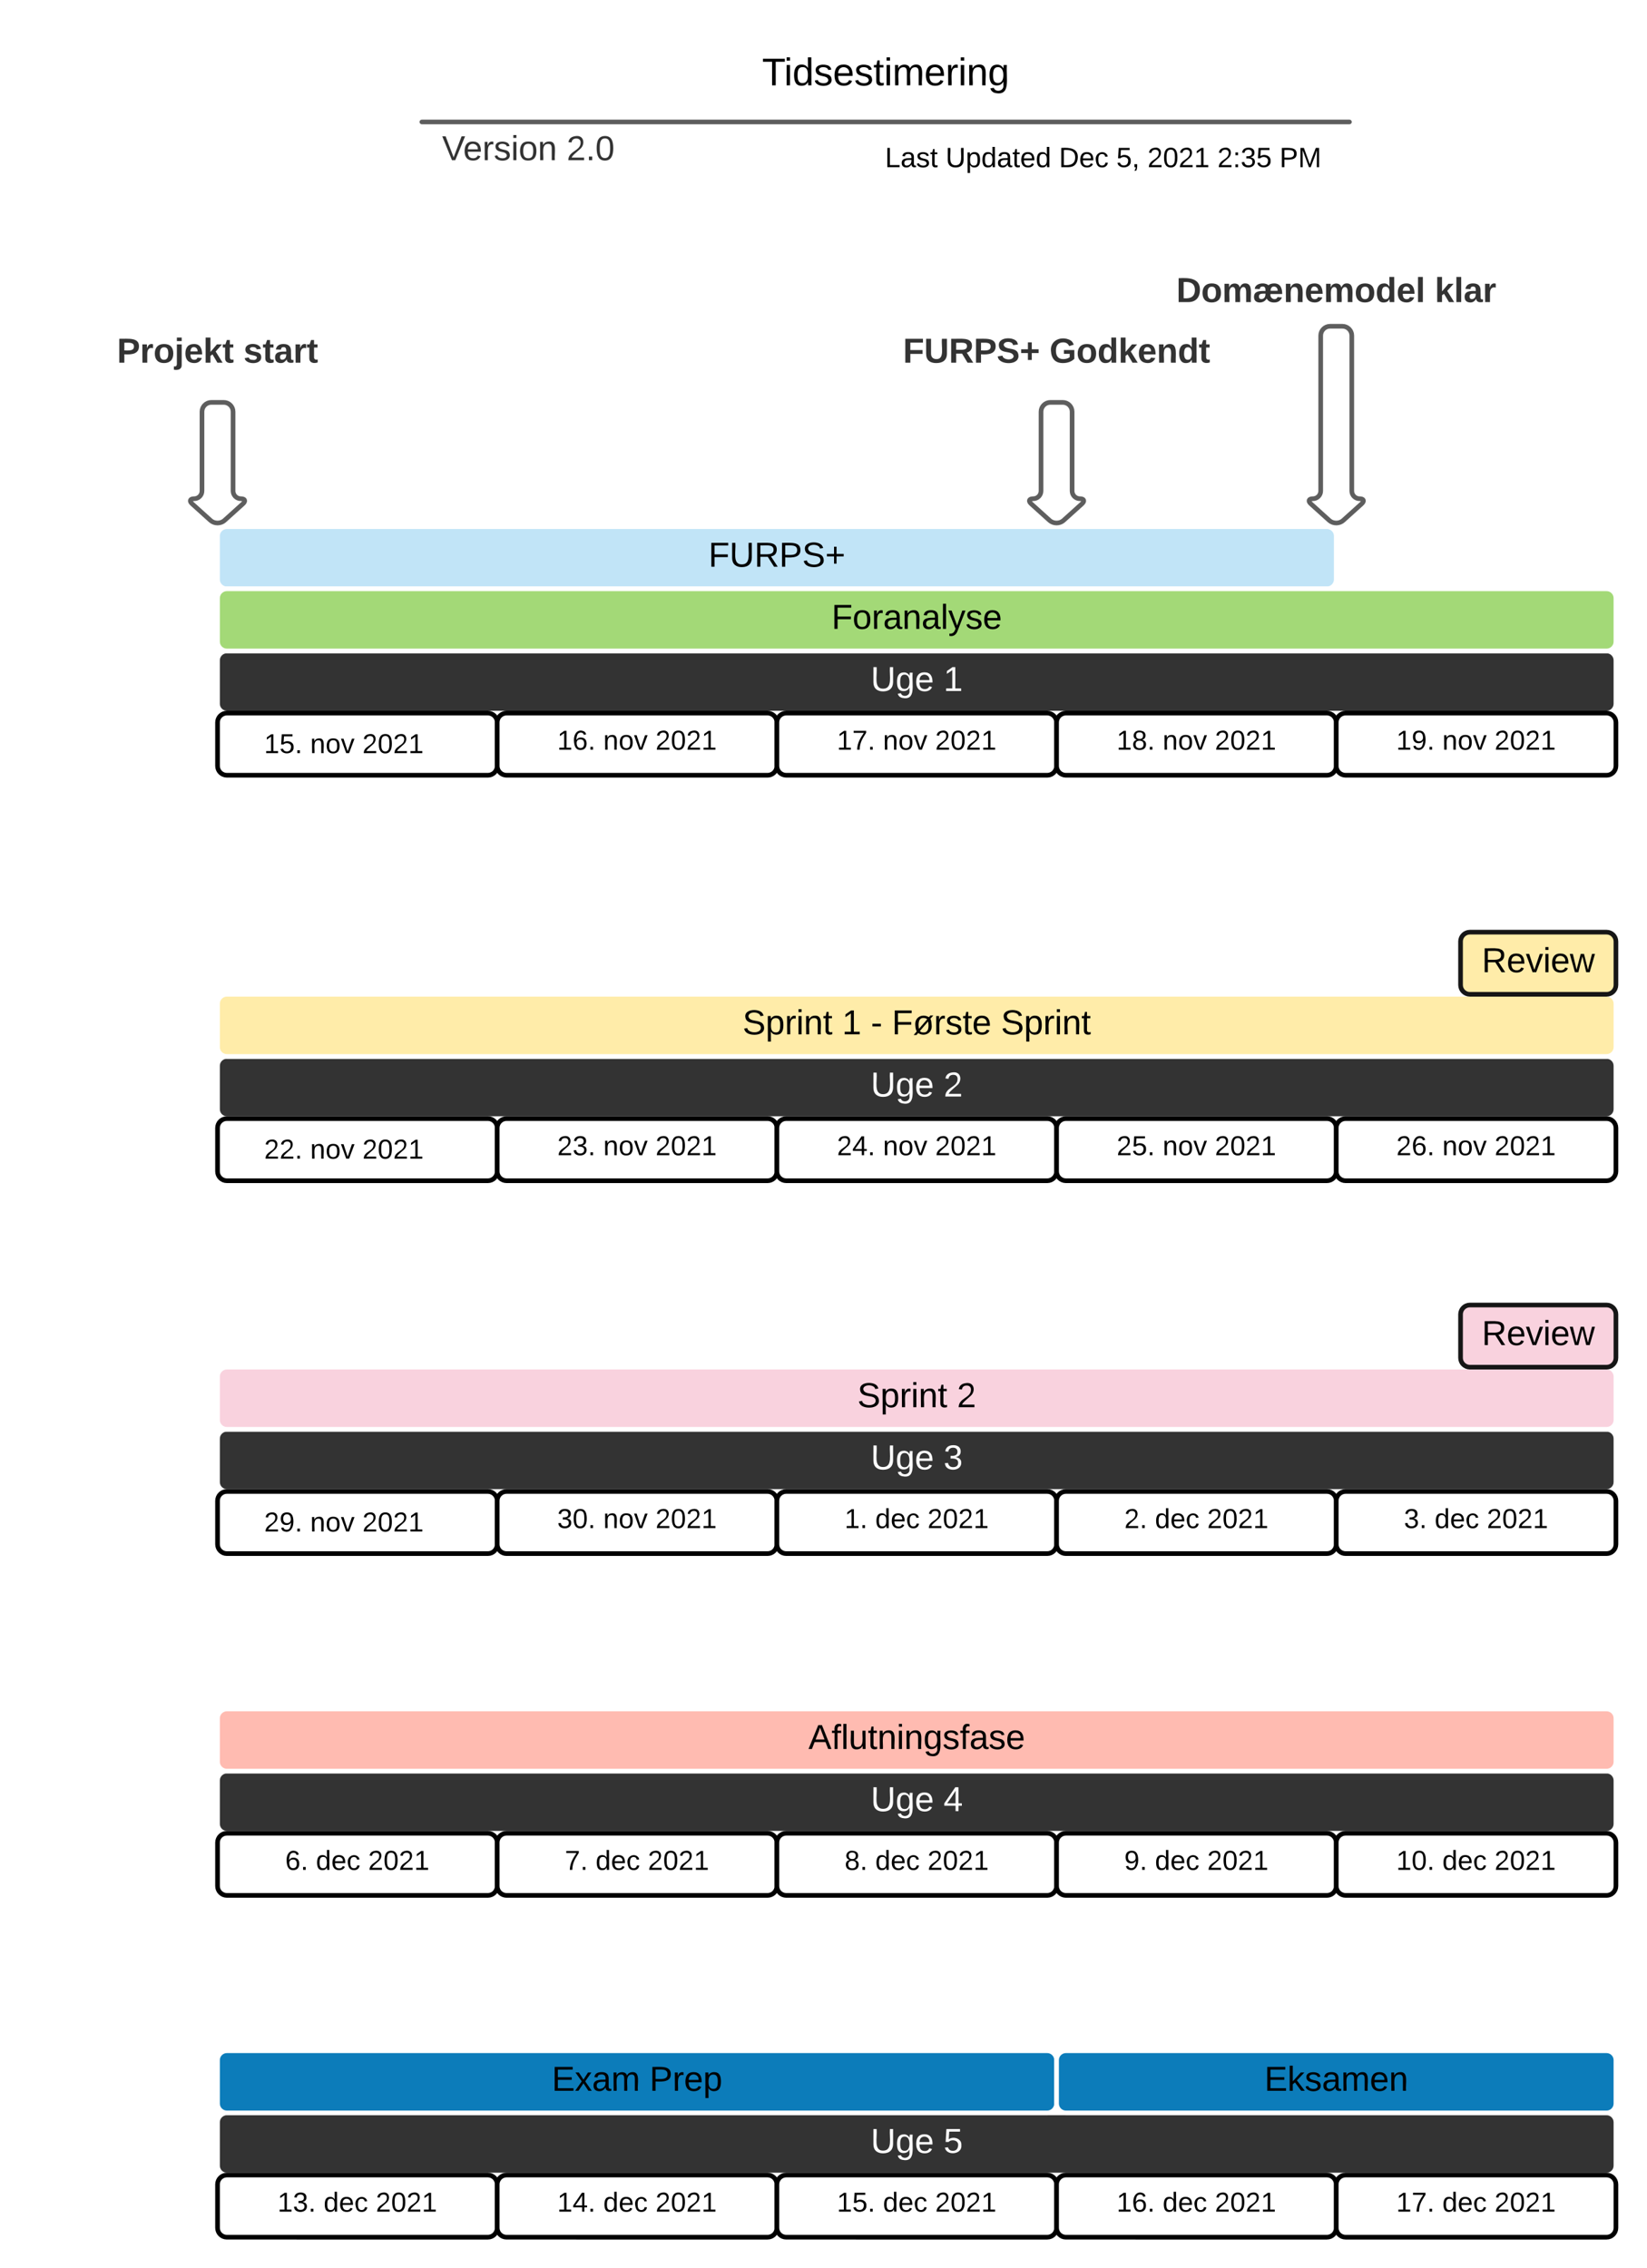 <svg xmlns="http://www.w3.org/2000/svg" xmlns:xlink="http://www.w3.org/1999/xlink" xmlns:lucid="lucid" width="1060" height="1460"><g transform="translate(-300 -180)" lucid:page-tab-id="4_IsB3LkRObG"><path d="M0 0h1870.87v2581.67H0z" fill="#fff"/><path d="M440 605c0-3.3 2.7-6 6-6h888c3.3 0 6 2.7 6 6v28c0 3.3-2.7 6-6 6H446c-3.3 0-6-2.7-6-6z" stroke="#fff" stroke-width="3" fill="#333"/><use xlink:href="#a" transform="matrix(1,0,0,1,448,607) translate(412.401 17.778)"/><use xlink:href="#b" transform="matrix(1,0,0,1,448,607) translate(459.253 17.778)"/><path d="M440 645c0-3.3 2.7-6 6-6h168c3.3 0 6 2.7 6 6v28c0 3.3-2.7 6-6 6H446c-3.3 0-6-2.7-6-6z" stroke="#000" stroke-width="3" fill="#fff"/><use xlink:href="#c" transform="matrix(1,0,0,1,448,647) translate(22 17.778)"/><use xlink:href="#d" transform="matrix(1,0,0,1,448,647) translate(51.63 17.778)"/><use xlink:href="#e" transform="matrix(1,0,0,1,448,647) translate(85.21 17.778)"/><use xlink:href="#f" transform="matrix(1,0,0,1,448,647) translate(129.654 17.778)"/><path d="M620 645c0-3.3 2.7-6 6-6h168c3.3 0 6 2.7 6 6v28c0 3.3-2.7 6-6 6H626c-3.3 0-6-2.7-6-6z" stroke="#000" stroke-width="3" fill="#fff"/><use xlink:href="#g" transform="matrix(1,0,0,1,628,647) translate(30.642 15.556)"/><use xlink:href="#d" transform="matrix(1,0,0,1,628,647) translate(60.272 15.556)"/><use xlink:href="#h" transform="matrix(1,0,0,1,628,647) translate(93.852 15.556)"/><path d="M800 645c0-3.3 2.7-6 6-6h168c3.3 0 6 2.7 6 6v28c0 3.3-2.7 6-6 6H806c-3.3 0-6-2.7-6-6z" stroke="#000" stroke-width="3" fill="#fff"/><use xlink:href="#i" transform="matrix(1,0,0,1,808,647) translate(30.642 15.556)"/><use xlink:href="#d" transform="matrix(1,0,0,1,808,647) translate(60.272 15.556)"/><use xlink:href="#h" transform="matrix(1,0,0,1,808,647) translate(93.852 15.556)"/><path d="M980 645c0-3.3 2.7-6 6-6h168c3.3 0 6 2.7 6 6v28c0 3.3-2.7 6-6 6H986c-3.3 0-6-2.7-6-6z" stroke="#000" stroke-width="3" fill="#fff"/><use xlink:href="#j" transform="matrix(1,0,0,1,988,647) translate(30.642 15.556)"/><use xlink:href="#d" transform="matrix(1,0,0,1,988,647) translate(60.272 15.556)"/><use xlink:href="#h" transform="matrix(1,0,0,1,988,647) translate(93.852 15.556)"/><path d="M1160 645c0-3.3 2.7-6 6-6h168c3.3 0 6 2.7 6 6v28c0 3.3-2.7 6-6 6h-168c-3.3 0-6-2.7-6-6z" stroke="#000" stroke-width="3" fill="#fff"/><use xlink:href="#k" transform="matrix(1,0,0,1,1168,647) translate(30.642 15.556)"/><use xlink:href="#d" transform="matrix(1,0,0,1,1168,647) translate(60.272 15.556)"/><use xlink:href="#h" transform="matrix(1,0,0,1,1168,647) translate(93.852 15.556)"/><path d="M440 866c0-3.3 2.7-6 6-6h888c3.3 0 6 2.7 6 6v28c0 3.3-2.7 6-6 6H446c-3.3 0-6-2.7-6-6z" stroke="#fff" stroke-width="3" fill="#333"/><use xlink:href="#a" transform="matrix(1,0,0,1,448,868) translate(412.401 17.778)"/><use xlink:href="#l" transform="matrix(1,0,0,1,448,868) translate(459.253 17.778)"/><path d="M440 906c0-3.3 2.7-6 6-6h168c3.3 0 6 2.7 6 6v28c0 3.3-2.7 6-6 6H446c-3.3 0-6-2.7-6-6z" stroke="#000" stroke-width="3" fill="#fff"/><use xlink:href="#m" transform="matrix(1,0,0,1,448,908) translate(22 17.778)"/><use xlink:href="#d" transform="matrix(1,0,0,1,448,908) translate(51.63 17.778)"/><use xlink:href="#e" transform="matrix(1,0,0,1,448,908) translate(85.21 17.778)"/><use xlink:href="#f" transform="matrix(1,0,0,1,448,908) translate(129.654 17.778)"/><path d="M620 906c0-3.3 2.7-6 6-6h168c3.3 0 6 2.7 6 6v28c0 3.3-2.7 6-6 6H626c-3.3 0-6-2.7-6-6z" stroke="#000" stroke-width="3" fill="#fff"/><use xlink:href="#n" transform="matrix(1,0,0,1,628,908) translate(30.642 15.556)"/><use xlink:href="#d" transform="matrix(1,0,0,1,628,908) translate(60.272 15.556)"/><use xlink:href="#h" transform="matrix(1,0,0,1,628,908) translate(93.852 15.556)"/><path d="M800 906c0-3.3 2.7-6 6-6h168c3.3 0 6 2.7 6 6v28c0 3.3-2.7 6-6 6H806c-3.3 0-6-2.7-6-6z" stroke="#000" stroke-width="3" fill="#fff"/><use xlink:href="#o" transform="matrix(1,0,0,1,808,908) translate(30.642 15.556)"/><use xlink:href="#d" transform="matrix(1,0,0,1,808,908) translate(60.272 15.556)"/><use xlink:href="#h" transform="matrix(1,0,0,1,808,908) translate(93.852 15.556)"/><path d="M980 906c0-3.3 2.7-6 6-6h168c3.3 0 6 2.7 6 6v28c0 3.3-2.7 6-6 6H986c-3.3 0-6-2.7-6-6z" stroke="#000" stroke-width="3" fill="#fff"/><use xlink:href="#p" transform="matrix(1,0,0,1,988,908) translate(30.642 15.556)"/><use xlink:href="#d" transform="matrix(1,0,0,1,988,908) translate(60.272 15.556)"/><use xlink:href="#h" transform="matrix(1,0,0,1,988,908) translate(93.852 15.556)"/><path d="M1160 906c0-3.3 2.7-6 6-6h168c3.3 0 6 2.7 6 6v28c0 3.3-2.7 6-6 6h-168c-3.3 0-6-2.7-6-6z" stroke="#000" stroke-width="3" fill="#fff"/><use xlink:href="#q" transform="matrix(1,0,0,1,1168,908) translate(30.642 15.556)"/><use xlink:href="#d" transform="matrix(1,0,0,1,1168,908) translate(60.272 15.556)"/><use xlink:href="#h" transform="matrix(1,0,0,1,1168,908) translate(93.852 15.556)"/><path d="M440 1106c0-3.3 2.7-6 6-6h888c3.3 0 6 2.7 6 6v28c0 3.3-2.7 6-6 6H446c-3.3 0-6-2.7-6-6z" stroke="#fff" stroke-width="3" fill="#333"/><use xlink:href="#a" transform="matrix(1,0,0,1,448,1108) translate(412.401 17.778)"/><use xlink:href="#r" transform="matrix(1,0,0,1,448,1108) translate(459.253 17.778)"/><path d="M440 1146c0-3.3 2.7-6 6-6h168c3.3 0 6 2.7 6 6v28c0 3.3-2.7 6-6 6H446c-3.3 0-6-2.7-6-6z" stroke="#000" stroke-width="3" fill="#fff"/><use xlink:href="#s" transform="matrix(1,0,0,1,448,1148) translate(22 17.778)"/><use xlink:href="#d" transform="matrix(1,0,0,1,448,1148) translate(51.63 17.778)"/><use xlink:href="#e" transform="matrix(1,0,0,1,448,1148) translate(85.21 17.778)"/><use xlink:href="#f" transform="matrix(1,0,0,1,448,1148) translate(129.654 17.778)"/><path d="M620 1146c0-3.3 2.7-6 6-6h168c3.3 0 6 2.7 6 6v28c0 3.3-2.7 6-6 6H626c-3.3 0-6-2.7-6-6z" stroke="#000" stroke-width="3" fill="#fff"/><use xlink:href="#t" transform="matrix(1,0,0,1,628,1148) translate(30.642 15.556)"/><use xlink:href="#d" transform="matrix(1,0,0,1,628,1148) translate(60.272 15.556)"/><use xlink:href="#h" transform="matrix(1,0,0,1,628,1148) translate(93.852 15.556)"/><path d="M800 1146c0-3.3 2.7-6 6-6h168c3.3 0 6 2.7 6 6v28c0 3.3-2.7 6-6 6H806c-3.3 0-6-2.7-6-6z" stroke="#000" stroke-width="3" fill="#fff"/><use xlink:href="#u" transform="matrix(1,0,0,1,808,1148) translate(35.58 15.556)"/><use xlink:href="#v" transform="matrix(1,0,0,1,808,1148) translate(55.333 15.556)"/><use xlink:href="#h" transform="matrix(1,0,0,1,808,1148) translate(88.914 15.556)"/><path d="M980 1146c0-3.3 2.7-6 6-6h168c3.3 0 6 2.7 6 6v28c0 3.3-2.7 6-6 6H986c-3.3 0-6-2.7-6-6z" stroke="#000" stroke-width="3" fill="#fff"/><use xlink:href="#w" transform="matrix(1,0,0,1,988,1148) translate(35.58 15.556)"/><use xlink:href="#v" transform="matrix(1,0,0,1,988,1148) translate(55.333 15.556)"/><use xlink:href="#h" transform="matrix(1,0,0,1,988,1148) translate(88.914 15.556)"/><path d="M1160 1146c0-3.3 2.7-6 6-6h168c3.3 0 6 2.7 6 6v28c0 3.3-2.7 6-6 6h-168c-3.3 0-6-2.7-6-6z" stroke="#000" stroke-width="3" fill="#fff"/><use xlink:href="#x" transform="matrix(1,0,0,1,1168,1148) translate(35.58 15.556)"/><use xlink:href="#v" transform="matrix(1,0,0,1,1168,1148) translate(55.333 15.556)"/><use xlink:href="#h" transform="matrix(1,0,0,1,1168,1148) translate(88.914 15.556)"/><path d="M440 1326c0-3.3 2.7-6 6-6h888c3.3 0 6 2.7 6 6v28c0 3.3-2.7 6-6 6H446c-3.3 0-6-2.7-6-6z" stroke="#fff" stroke-width="3" fill="#333"/><use xlink:href="#a" transform="matrix(1,0,0,1,448,1328) translate(412.401 17.778)"/><use xlink:href="#y" transform="matrix(1,0,0,1,448,1328) translate(459.253 17.778)"/><path d="M440 1366c0-3.3 2.7-6 6-6h168c3.3 0 6 2.7 6 6v28c0 3.3-2.7 6-6 6H446c-3.3 0-6-2.7-6-6z" stroke="#000" stroke-width="3" fill="#fff"/><use xlink:href="#z" transform="matrix(1,0,0,1,448,1368) translate(35.58 15.556)"/><use xlink:href="#v" transform="matrix(1,0,0,1,448,1368) translate(55.333 15.556)"/><use xlink:href="#h" transform="matrix(1,0,0,1,448,1368) translate(88.914 15.556)"/><path d="M620 1366c0-3.3 2.7-6 6-6h168c3.3 0 6 2.7 6 6v28c0 3.3-2.7 6-6 6H626c-3.3 0-6-2.7-6-6z" stroke="#000" stroke-width="3" fill="#fff"/><use xlink:href="#A" transform="matrix(1,0,0,1,628,1368) translate(35.58 15.556)"/><use xlink:href="#v" transform="matrix(1,0,0,1,628,1368) translate(55.333 15.556)"/><use xlink:href="#h" transform="matrix(1,0,0,1,628,1368) translate(88.914 15.556)"/><path d="M800 1366c0-3.3 2.7-6 6-6h168c3.3 0 6 2.7 6 6v28c0 3.3-2.7 6-6 6H806c-3.3 0-6-2.7-6-6z" stroke="#000" stroke-width="3" fill="#fff"/><use xlink:href="#B" transform="matrix(1,0,0,1,808,1368) translate(35.58 15.556)"/><use xlink:href="#v" transform="matrix(1,0,0,1,808,1368) translate(55.333 15.556)"/><use xlink:href="#h" transform="matrix(1,0,0,1,808,1368) translate(88.914 15.556)"/><path d="M980 1366c0-3.3 2.7-6 6-6h168c3.3 0 6 2.7 6 6v28c0 3.3-2.7 6-6 6H986c-3.3 0-6-2.7-6-6z" stroke="#000" stroke-width="3" fill="#fff"/><use xlink:href="#C" transform="matrix(1,0,0,1,988,1368) translate(35.58 15.556)"/><use xlink:href="#v" transform="matrix(1,0,0,1,988,1368) translate(55.333 15.556)"/><use xlink:href="#h" transform="matrix(1,0,0,1,988,1368) translate(88.914 15.556)"/><path d="M1160 1366c0-3.3 2.7-6 6-6h168c3.3 0 6 2.7 6 6v28c0 3.3-2.7 6-6 6h-168c-3.3 0-6-2.7-6-6z" stroke="#000" stroke-width="3" fill="#fff"/><use xlink:href="#D" transform="matrix(1,0,0,1,1168,1368) translate(30.642 15.556)"/><use xlink:href="#v" transform="matrix(1,0,0,1,1168,1368) translate(60.272 15.556)"/><use xlink:href="#h" transform="matrix(1,0,0,1,1168,1368) translate(93.852 15.556)"/><path d="M440 1546c0-3.3 2.7-6 6-6h888c3.3 0 6 2.7 6 6v28c0 3.3-2.7 6-6 6H446c-3.3 0-6-2.7-6-6z" stroke="#fff" stroke-width="3" fill="#333"/><g><use xlink:href="#a" transform="matrix(1,0,0,1,448,1548) translate(412.401 17.778)"/><use xlink:href="#E" transform="matrix(1,0,0,1,448,1548) translate(459.253 17.778)"/></g><path d="M440 1586c0-3.3 2.7-6 6-6h168c3.3 0 6 2.7 6 6v28c0 3.3-2.7 6-6 6H446c-3.3 0-6-2.7-6-6z" stroke="#000" stroke-width="3" fill="#fff"/><g><use xlink:href="#F" transform="matrix(1,0,0,1,448,1588) translate(30.642 15.556)"/><use xlink:href="#v" transform="matrix(1,0,0,1,448,1588) translate(60.272 15.556)"/><use xlink:href="#h" transform="matrix(1,0,0,1,448,1588) translate(93.852 15.556)"/></g><path d="M620 1586c0-3.3 2.7-6 6-6h168c3.3 0 6 2.7 6 6v28c0 3.3-2.7 6-6 6H626c-3.3 0-6-2.7-6-6z" stroke="#000" stroke-width="3" fill="#fff"/><g><use xlink:href="#G" transform="matrix(1,0,0,1,628,1588) translate(30.642 15.556)"/><use xlink:href="#v" transform="matrix(1,0,0,1,628,1588) translate(60.272 15.556)"/><use xlink:href="#h" transform="matrix(1,0,0,1,628,1588) translate(93.852 15.556)"/></g><path d="M800 1586c0-3.3 2.7-6 6-6h168c3.3 0 6 2.7 6 6v28c0 3.3-2.7 6-6 6H806c-3.3 0-6-2.7-6-6z" stroke="#000" stroke-width="3" fill="#fff"/><g><use xlink:href="#c" transform="matrix(1,0,0,1,808,1588) translate(30.642 15.556)"/><use xlink:href="#v" transform="matrix(1,0,0,1,808,1588) translate(60.272 15.556)"/><use xlink:href="#h" transform="matrix(1,0,0,1,808,1588) translate(93.852 15.556)"/></g><path d="M980 1586c0-3.3 2.7-6 6-6h168c3.3 0 6 2.7 6 6v28c0 3.3-2.7 6-6 6H986c-3.3 0-6-2.7-6-6z" stroke="#000" stroke-width="3" fill="#fff"/><g><use xlink:href="#g" transform="matrix(1,0,0,1,988,1588) translate(30.642 15.556)"/><use xlink:href="#v" transform="matrix(1,0,0,1,988,1588) translate(60.272 15.556)"/><use xlink:href="#h" transform="matrix(1,0,0,1,988,1588) translate(93.852 15.556)"/></g><path d="M1160 1586c0-3.3 2.7-6 6-6h168c3.3 0 6 2.7 6 6v28c0 3.3-2.7 6-6 6h-168c-3.3 0-6-2.7-6-6z" stroke="#000" stroke-width="3" fill="#fff"/><g><use xlink:href="#i" transform="matrix(1,0,0,1,1168,1588) translate(30.642 15.556)"/><use xlink:href="#v" transform="matrix(1,0,0,1,1168,1588) translate(60.272 15.556)"/><use xlink:href="#h" transform="matrix(1,0,0,1,1168,1588) translate(93.852 15.556)"/></g><path d="M440 525c0-3.3 2.7-6 6-6h708c3.3 0 6 2.7 6 6v28c0 3.3-2.7 6-6 6H446c-3.3 0-6-2.7-6-6z" stroke="#fff" stroke-width="3" fill="#c1e4f7"/><g><use xlink:href="#H" transform="matrix(1,0,0,1,448,527) translate(307.957 17.778)"/></g><path d="M440 565c0-3.3 2.7-6 6-6h888c3.3 0 6 2.7 6 6v28c0 3.3-2.7 6-6 6H446c-3.3 0-6-2.7-6-6z" stroke="#fff" stroke-width="3" fill="#a3d977"/><g><use xlink:href="#I" transform="matrix(1,0,0,1,448,567) translate(387.154 17.778)"/></g><path d="M440 826c0-3.3 2.7-6 6-6h888c3.3 0 6 2.7 6 6v28c0 3.3-2.7 6-6 6H446c-3.3 0-6-2.7-6-6z" stroke="#fff" stroke-width="3" fill="#ffeca9"/><g><use xlink:href="#J" transform="matrix(1,0,0,1,448,828) translate(329.901 17.778)"/><use xlink:href="#K" transform="matrix(1,0,0,1,448,828) translate(393.975 17.778)"/><use xlink:href="#L" transform="matrix(1,0,0,1,448,828) translate(412.494 17.778)"/><use xlink:href="#M" transform="matrix(1,0,0,1,448,828) translate(426.012 17.778)"/><use xlink:href="#N" transform="matrix(1,0,0,1,448,828) translate(496.198 17.778)"/></g><path d="M440 1066c0-3.3 2.7-6 6-6h888c3.3 0 6 2.7 6 6v28c0 3.3-2.7 6-6 6H446c-3.3 0-6-2.7-6-6z" stroke="#fff" stroke-width="3" fill="#f9d2de"/><g><use xlink:href="#J" transform="matrix(1,0,0,1,448,1068) translate(403.79 17.778)"/><use xlink:href="#O" transform="matrix(1,0,0,1,448,1068) translate(467.864 17.778)"/></g><path d="M440 1506c0-3.3 2.7-6 6-6h528c3.3 0 6 2.7 6 6v28c0 3.3-2.7 6-6 6H446c-3.3 0-6-2.7-6-6z" stroke="#fff" stroke-width="3" fill="#0c7cba"/><g><use xlink:href="#P" transform="matrix(1,0,0,1,448,1508) translate(207.123 17.778)"/><use xlink:href="#Q" transform="matrix(1,0,0,1,448,1508) translate(270.025 17.778)"/></g><path d="M980 1506c0-3.3 2.7-6 6-6h348c3.3 0 6 2.7 6 6v28c0 3.3-2.7 6-6 6H986c-3.3 0-6-2.7-6-6z" stroke="#fff" stroke-width="3" fill="#0c7cba"/><g><use xlink:href="#R" transform="matrix(1,0,0,1,988,1508) translate(125.735 17.778)"/></g><path d="M440 1286c0-3.3 2.7-6 6-6h888c3.3 0 6 2.7 6 6v28c0 3.3-2.7 6-6 6H446c-3.3 0-6-2.7-6-6z" stroke="#fff" stroke-width="3" fill="#ffbbb1"/><g><use xlink:href="#S" transform="matrix(1,0,0,1,448,1288) translate(372.309 17.778)"/></g><path d="M1240 786c0-3.3 2.7-6 6-6h88c3.3 0 6 2.7 6 6v28c0 3.3-2.7 6-6 6h-88c-3.3 0-6-2.7-6-6z" stroke="#161616" stroke-width="3" fill="#ffeca9"/><g><use xlink:href="#T" transform="matrix(1,0,0,1,1248,788) translate(5.673 17.778)"/></g><path d="M1240 1026c0-3.3 2.7-6 6-6h88c3.3 0 6 2.7 6 6v28c0 3.3-2.7 6-6 6h-88c-3.3 0-6-2.7-6-6z" stroke="#161616" stroke-width="3" fill="#f9d2de"/><g><use xlink:href="#T" transform="matrix(1,0,0,1,1248,1028) translate(5.673 17.778)"/></g><path d="M320 379h240v60H320z" fill="none"/><g><use xlink:href="#U" transform="matrix(1,0,0,1,320,379) translate(55.309 34.444)"/><use xlink:href="#V" transform="matrix(1,0,0,1,320,379) translate(136.667 34.444)"/></g><path d="M520 262h240v60H520z" fill="none"/><g><use xlink:href="#W" transform="matrix(1,0,0,1,520,262) translate(64.506 21.111)"/><use xlink:href="#X" transform="matrix(1,0,0,1,520,262) translate(144.63 21.111)"/><use xlink:href="#Y" transform="matrix(1,0,0,1,520,262) translate(120 47.778)"/></g><path d="M700 200h340v60H700z" fill="none"/><g><use xlink:href="#Z" transform="matrix(1,0,0,1,705,205) translate(85.484 29.933)"/></g><path d="M570.75 258.5c0-.4.34-.75.75-.75h597c.4 0 .75.34.75.75 0 .4-.34.75-.75.75h-597c-.4 0-.75-.34-.75-.75z" stroke="#5e5e5e" stroke-width="1.5" fill="none"/><path d="M850 257h320v53.2H850z" fill="none"/><g><use xlink:href="#aa" transform="matrix(1,0,0,1,855,262) translate(14.575 25.6)"/><use xlink:href="#ab" transform="matrix(1,0,0,1,855,262) translate(53.575 25.6)"/><use xlink:href="#ac" transform="matrix(1,0,0,1,855,262) translate(126.525 25.6)"/><use xlink:href="#ad" transform="matrix(1,0,0,1,855,262) translate(163.475 25.6)"/><use xlink:href="#ae" transform="matrix(1,0,0,1,855,262) translate(183.475 25.6)"/><use xlink:href="#af" transform="matrix(1,0,0,1,855,262) translate(228.475 25.6)"/><use xlink:href="#ag" transform="matrix(1,0,0,1,855,262) translate(268.475 25.6)"/></g><g><path d="M444 439c3.3 0 6 2.7 6 6v51c0 2.76 2.24 5 5 5s3.34 1.5 1.28 3.34L444.46 515c-2.46 2.2-6.46 2.2-8.92 0l-11.82-10.66c-2.06-1.84-1.48-3.34 1.28-3.34s5-2.24 5-5v-51c0-3.3 2.7-6 6-6z" stroke="#5e5e5e" stroke-width="3" fill="#fff"/></g><path d="M860 379h240v60H860z" fill="none"/><g><use xlink:href="#ah" transform="matrix(1,0,0,1,860,379) translate(21.173 34.444)"/><use xlink:href="#ai" transform="matrix(1,0,0,1,860,379) translate(115.432 34.444)"/></g><g><path d="M984 439c3.3 0 6 2.7 6 6v51c0 2.76 2.24 5 5 5s3.34 1.5 1.28 3.34L984.46 515c-2.46 2.2-6.46 2.2-8.92 0l-11.82-10.66c-2.06-1.84-1.48-3.34 1.28-3.34s5-2.24 5-5v-51c0-3.3 2.7-6 6-6z" stroke="#5e5e5e" stroke-width="3" fill="#fff"/></g><path d="M1040 340h240v60h-240z" fill="none"/><g><use xlink:href="#aj" transform="matrix(1,0,0,1,1040,340) translate(17.068 34.444)"/><use xlink:href="#ak" transform="matrix(1,0,0,1,1040,340) translate(183.426 34.444)"/></g><g><path d="M1164 390c3.3 0 6 2.7 6 6v100c0 2.76 2.24 5 5 5s3.34 1.5 1.28 3.34L1164.46 515c-2.46 2.2-6.46 2.2-8.92 0l-11.82-10.66c-2.06-1.84-1.48-3.34 1.28-3.34s5-2.24 5-5V396c0-3.3 2.7-6 6-6z" stroke="#5e5e5e" stroke-width="3" fill="#fff"/></g><defs><path fill="#fff" d="M232-93c-1 65-40 97-104 97C67 4 28-28 28-90v-158h33c8 89-33 224 67 224 102 0 64-133 71-224h33v155" id="al"/><path fill="#fff" d="M177-190C167-65 218 103 67 71c-23-6-38-20-44-43l32-5c15 47 100 32 89-28v-30C133-14 115 1 83 1 29 1 15-40 15-95c0-56 16-97 71-98 29-1 48 16 59 35 1-10 0-23 2-32h30zM94-22c36 0 50-32 50-73 0-42-14-75-50-75-39 0-46 34-46 75s6 73 46 73" id="am"/><path fill="#fff" d="M100-194c63 0 86 42 84 106H49c0 40 14 67 53 68 26 1 43-12 49-29l28 8c-11 28-37 45-77 45C44 4 14-33 15-96c1-61 26-98 85-98zm52 81c6-60-76-77-97-28-3 7-6 17-6 28h103" id="an"/><g id="a"><use transform="matrix(0.062,0,0,0.062,0,0)" xlink:href="#al"/><use transform="matrix(0.062,0,0,0.062,15.988,0)" xlink:href="#am"/><use transform="matrix(0.062,0,0,0.062,28.333,0)" xlink:href="#an"/></g><path fill="#fff" d="M27 0v-27h64v-190l-56 39v-29l58-41h29v221h61V0H27" id="ao"/><use transform="matrix(0.062,0,0,0.062,0,0)" xlink:href="#ao" id="b"/><path d="M27 0v-27h64v-190l-56 39v-29l58-41h29v221h61V0H27" id="ap"/><path d="M54-142c48-35 137-8 131 61C196 18 31 33 14-55l32-4c7 23 22 37 52 37 35-1 51-22 54-58 4-55-73-65-99-34H22l8-134h141v27H59" id="aq"/><path d="M33 0v-38h34V0H33" id="ar"/><g id="c"><use transform="matrix(0.049,0,0,0.049,0,0)" xlink:href="#ap"/><use transform="matrix(0.049,0,0,0.049,9.877,0)" xlink:href="#aq"/><use transform="matrix(0.049,0,0,0.049,19.753,0)" xlink:href="#ar"/></g><path d="M117-194c89-4 53 116 60 194h-32v-121c0-31-8-49-39-48C34-167 62-67 57 0H25l-1-190h30c1 10-1 24 2 32 11-22 29-35 61-36" id="as"/><path d="M100-194c62-1 85 37 85 99 1 63-27 99-86 99S16-35 15-95c0-66 28-99 85-99zM99-20c44 1 53-31 53-75 0-43-8-75-51-75s-53 32-53 75 10 74 51 75" id="at"/><path d="M108 0H70L1-190h34L89-25l56-165h34" id="au"/><g id="d"><use transform="matrix(0.049,0,0,0.049,0,0)" xlink:href="#as"/><use transform="matrix(0.049,0,0,0.049,9.877,0)" xlink:href="#at"/><use transform="matrix(0.049,0,0,0.049,19.753,0)" xlink:href="#au"/></g><path d="M101-251c82-7 93 87 43 132L82-64C71-53 59-42 53-27h129V0H18c2-99 128-94 128-182 0-28-16-43-45-43s-46 15-49 41l-32-3c6-41 34-60 81-64" id="av"/><path d="M101-251c68 0 85 55 85 127S166 4 100 4C33 4 14-52 14-124c0-73 17-127 87-127zm-1 229c47 0 54-49 54-102s-4-102-53-102c-51 0-55 48-55 102 0 53 5 102 54 102" id="aw"/><g id="e"><use transform="matrix(0.049,0,0,0.049,0,0)" xlink:href="#av"/><use transform="matrix(0.049,0,0,0.049,9.877,0)" xlink:href="#aw"/><use transform="matrix(0.049,0,0,0.049,19.753,0)" xlink:href="#av"/><use transform="matrix(0.049,0,0,0.049,29.63,0)" xlink:href="#ap"/></g><use transform="matrix(0.062,0,0,0.062,0,0)" xlink:href="#ao" id="f"/><path d="M110-160c48 1 74 30 74 79 0 53-28 85-80 85-65 0-83-55-86-122-5-90 50-162 133-122 14 7 22 21 27 39l-31 6c-5-40-67-38-82-6-9 19-15 44-15 74 11-20 30-34 60-33zm-7 138c34 0 49-23 49-58s-16-56-50-56c-29 0-50 16-49 49 1 36 15 65 50 65" id="ax"/><g id="g"><use transform="matrix(0.049,0,0,0.049,0,0)" xlink:href="#ap"/><use transform="matrix(0.049,0,0,0.049,9.877,0)" xlink:href="#ax"/><use transform="matrix(0.049,0,0,0.049,19.753,0)" xlink:href="#ar"/></g><g id="h"><use transform="matrix(0.049,0,0,0.049,0,0)" xlink:href="#av"/><use transform="matrix(0.049,0,0,0.049,9.877,0)" xlink:href="#aw"/><use transform="matrix(0.049,0,0,0.049,19.753,0)" xlink:href="#av"/><use transform="matrix(0.049,0,0,0.049,29.63,0)" xlink:href="#ap"/></g><path d="M64 0c3-98 48-159 88-221H18v-27h164v26C143-157 98-101 97 0H64" id="ay"/><g id="i"><use transform="matrix(0.049,0,0,0.049,0,0)" xlink:href="#ap"/><use transform="matrix(0.049,0,0,0.049,9.877,0)" xlink:href="#ay"/><use transform="matrix(0.049,0,0,0.049,19.753,0)" xlink:href="#ar"/></g><path d="M134-131c28 9 52 24 51 62-1 50-34 73-85 73S17-19 16-69c0-36 21-54 49-61-75-25-45-126 34-121 46 3 78 18 79 63 0 33-17 51-44 57zm-34-11c31 1 46-15 46-44 0-28-17-43-47-42-29 0-46 13-45 42 1 28 16 44 46 44zm1 122c35 0 51-18 51-52 0-30-18-46-53-46-33 0-51 17-51 47 0 34 19 51 53 51" id="az"/><g id="j"><use transform="matrix(0.049,0,0,0.049,0,0)" xlink:href="#ap"/><use transform="matrix(0.049,0,0,0.049,9.877,0)" xlink:href="#az"/><use transform="matrix(0.049,0,0,0.049,19.753,0)" xlink:href="#ar"/></g><path d="M99-251c64 0 84 50 84 122C183-37 130 33 47-8c-14-7-20-23-25-40l30-5c6 39 69 39 84 7 9-19 16-44 16-74-10 22-31 35-62 35-49 0-73-33-73-83 0-54 28-83 82-83zm-1 141c31-1 51-18 51-49 0-36-14-67-51-67-34 0-49 23-49 58 0 34 15 58 49 58" id="aA"/><g id="k"><use transform="matrix(0.049,0,0,0.049,0,0)" xlink:href="#ap"/><use transform="matrix(0.049,0,0,0.049,9.877,0)" xlink:href="#aA"/><use transform="matrix(0.049,0,0,0.049,19.753,0)" xlink:href="#ar"/></g><path fill="#fff" d="M101-251c82-7 93 87 43 132L82-64C71-53 59-42 53-27h129V0H18c2-99 128-94 128-182 0-28-16-43-45-43s-46 15-49 41l-32-3c6-41 34-60 81-64" id="aB"/><use transform="matrix(0.062,0,0,0.062,0,0)" xlink:href="#aB" id="l"/><g id="m"><use transform="matrix(0.049,0,0,0.049,0,0)" xlink:href="#av"/><use transform="matrix(0.049,0,0,0.049,9.877,0)" xlink:href="#av"/><use transform="matrix(0.049,0,0,0.049,19.753,0)" xlink:href="#ar"/></g><path d="M126-127c33 6 58 20 58 59 0 88-139 92-164 29-3-8-5-16-6-25l32-3c6 27 21 44 54 44 32 0 52-15 52-46 0-38-36-46-79-43v-28c39 1 72-4 72-42 0-27-17-43-46-43-28 0-47 15-49 41l-32-3c6-42 35-63 81-64 48-1 79 21 79 65 0 36-21 52-52 59" id="aC"/><g id="n"><use transform="matrix(0.049,0,0,0.049,0,0)" xlink:href="#av"/><use transform="matrix(0.049,0,0,0.049,9.877,0)" xlink:href="#aC"/><use transform="matrix(0.049,0,0,0.049,19.753,0)" xlink:href="#ar"/></g><path d="M155-56V0h-30v-56H8v-25l114-167h33v167h35v25h-35zm-30-156c-27 46-58 90-88 131h88v-131" id="aD"/><g id="o"><use transform="matrix(0.049,0,0,0.049,0,0)" xlink:href="#av"/><use transform="matrix(0.049,0,0,0.049,9.877,0)" xlink:href="#aD"/><use transform="matrix(0.049,0,0,0.049,19.753,0)" xlink:href="#ar"/></g><g id="p"><use transform="matrix(0.049,0,0,0.049,0,0)" xlink:href="#av"/><use transform="matrix(0.049,0,0,0.049,9.877,0)" xlink:href="#aq"/><use transform="matrix(0.049,0,0,0.049,19.753,0)" xlink:href="#ar"/></g><g id="q"><use transform="matrix(0.049,0,0,0.049,0,0)" xlink:href="#av"/><use transform="matrix(0.049,0,0,0.049,9.877,0)" xlink:href="#ax"/><use transform="matrix(0.049,0,0,0.049,19.753,0)" xlink:href="#ar"/></g><path fill="#fff" d="M126-127c33 6 58 20 58 59 0 88-139 92-164 29-3-8-5-16-6-25l32-3c6 27 21 44 54 44 32 0 52-15 52-46 0-38-36-46-79-43v-28c39 1 72-4 72-42 0-27-17-43-46-43-28 0-47 15-49 41l-32-3c6-42 35-63 81-64 48-1 79 21 79 65 0 36-21 52-52 59" id="aE"/><use transform="matrix(0.062,0,0,0.062,0,0)" xlink:href="#aE" id="r"/><g id="s"><use transform="matrix(0.049,0,0,0.049,0,0)" xlink:href="#av"/><use transform="matrix(0.049,0,0,0.049,9.877,0)" xlink:href="#aA"/><use transform="matrix(0.049,0,0,0.049,19.753,0)" xlink:href="#ar"/></g><g id="t"><use transform="matrix(0.049,0,0,0.049,0,0)" xlink:href="#aC"/><use transform="matrix(0.049,0,0,0.049,9.877,0)" xlink:href="#aw"/><use transform="matrix(0.049,0,0,0.049,19.753,0)" xlink:href="#ar"/></g><g id="u"><use transform="matrix(0.049,0,0,0.049,0,0)" xlink:href="#ap"/><use transform="matrix(0.049,0,0,0.049,9.877,0)" xlink:href="#ar"/></g><path d="M85-194c31 0 48 13 60 33l-1-100h32l1 261h-30c-2-10 0-23-3-31C134-8 116 4 85 4 32 4 16-35 15-94c0-66 23-100 70-100zm9 24c-40 0-46 34-46 75 0 40 6 74 45 74 42 0 51-32 51-76 0-42-9-74-50-73" id="aF"/><path d="M100-194c63 0 86 42 84 106H49c0 40 14 67 53 68 26 1 43-12 49-29l28 8c-11 28-37 45-77 45C44 4 14-33 15-96c1-61 26-98 85-98zm52 81c6-60-76-77-97-28-3 7-6 17-6 28h103" id="aG"/><path d="M96-169c-40 0-48 33-48 73s9 75 48 75c24 0 41-14 43-38l32 2c-6 37-31 61-74 61-59 0-76-41-82-99-10-93 101-131 147-64 4 7 5 14 7 22l-32 3c-4-21-16-35-41-35" id="aH"/><g id="v"><use transform="matrix(0.049,0,0,0.049,0,0)" xlink:href="#aF"/><use transform="matrix(0.049,0,0,0.049,9.877,0)" xlink:href="#aG"/><use transform="matrix(0.049,0,0,0.049,19.753,0)" xlink:href="#aH"/></g><g id="w"><use transform="matrix(0.049,0,0,0.049,0,0)" xlink:href="#av"/><use transform="matrix(0.049,0,0,0.049,9.877,0)" xlink:href="#ar"/></g><g id="x"><use transform="matrix(0.049,0,0,0.049,0,0)" xlink:href="#aC"/><use transform="matrix(0.049,0,0,0.049,9.877,0)" xlink:href="#ar"/></g><path fill="#fff" d="M155-56V0h-30v-56H8v-25l114-167h33v167h35v25h-35zm-30-156c-27 46-58 90-88 131h88v-131" id="aI"/><use transform="matrix(0.062,0,0,0.062,0,0)" xlink:href="#aI" id="y"/><g id="z"><use transform="matrix(0.049,0,0,0.049,0,0)" xlink:href="#ax"/><use transform="matrix(0.049,0,0,0.049,9.877,0)" xlink:href="#ar"/></g><g id="A"><use transform="matrix(0.049,0,0,0.049,0,0)" xlink:href="#ay"/><use transform="matrix(0.049,0,0,0.049,9.877,0)" xlink:href="#ar"/></g><g id="B"><use transform="matrix(0.049,0,0,0.049,0,0)" xlink:href="#az"/><use transform="matrix(0.049,0,0,0.049,9.877,0)" xlink:href="#ar"/></g><g id="C"><use transform="matrix(0.049,0,0,0.049,0,0)" xlink:href="#aA"/><use transform="matrix(0.049,0,0,0.049,9.877,0)" xlink:href="#ar"/></g><g id="D"><use transform="matrix(0.049,0,0,0.049,0,0)" xlink:href="#ap"/><use transform="matrix(0.049,0,0,0.049,9.877,0)" xlink:href="#aw"/><use transform="matrix(0.049,0,0,0.049,19.753,0)" xlink:href="#ar"/></g><path fill="#fff" d="M54-142c48-35 137-8 131 61C196 18 31 33 14-55l32-4c7 23 22 37 52 37 35-1 51-22 54-58 4-55-73-65-99-34H22l8-134h141v27H59" id="aJ"/><use transform="matrix(0.062,0,0,0.062,0,0)" xlink:href="#aJ" id="E"/><g id="F"><use transform="matrix(0.049,0,0,0.049,0,0)" xlink:href="#ap"/><use transform="matrix(0.049,0,0,0.049,9.877,0)" xlink:href="#aC"/><use transform="matrix(0.049,0,0,0.049,19.753,0)" xlink:href="#ar"/></g><g id="G"><use transform="matrix(0.049,0,0,0.049,0,0)" xlink:href="#ap"/><use transform="matrix(0.049,0,0,0.049,9.877,0)" xlink:href="#aD"/><use transform="matrix(0.049,0,0,0.049,19.753,0)" xlink:href="#ar"/></g><path d="M63-220v92h138v28H63V0H30v-248h175v28H63" id="aK"/><path d="M232-93c-1 65-40 97-104 97C67 4 28-28 28-90v-158h33c8 89-33 224 67 224 102 0 64-133 71-224h33v155" id="aL"/><path d="M233-177c-1 41-23 64-60 70L243 0h-38l-65-103H63V0H30v-248c88 3 205-21 203 71zM63-129c60-2 137 13 137-47 0-61-80-42-137-45v92" id="aM"/><path d="M30-248c87 1 191-15 191 75 0 78-77 80-158 76V0H30v-248zm33 125c57 0 124 11 124-50 0-59-68-47-124-48v98" id="aN"/><path d="M185-189c-5-48-123-54-124 2 14 75 158 14 163 119 3 78-121 87-175 55-17-10-28-26-33-46l33-7c5 56 141 63 141-1 0-78-155-14-162-118-5-82 145-84 179-34 5 7 8 16 11 25" id="aO"/><path d="M118-107v75H92v-75H18v-26h74v-75h26v75h74v26h-74" id="aP"/><g id="H"><use transform="matrix(0.062,0,0,0.062,0,0)" xlink:href="#aK"/><use transform="matrix(0.062,0,0,0.062,13.519,0)" xlink:href="#aL"/><use transform="matrix(0.062,0,0,0.062,29.506,0)" xlink:href="#aM"/><use transform="matrix(0.062,0,0,0.062,45.494,0)" xlink:href="#aN"/><use transform="matrix(0.062,0,0,0.062,60.309,0)" xlink:href="#aO"/><use transform="matrix(0.062,0,0,0.062,75.123,0)" xlink:href="#aP"/></g><path d="M114-163C36-179 61-72 57 0H25l-1-190h30c1 12-1 29 2 39 6-27 23-49 58-41v29" id="aQ"/><path d="M141-36C126-15 110 5 73 4 37 3 15-17 15-53c-1-64 63-63 125-63 3-35-9-54-41-54-24 1-41 7-42 31l-33-3c5-37 33-52 76-52 45 0 72 20 72 64v82c-1 20 7 32 28 27v20c-31 9-61-2-59-35zM48-53c0 20 12 33 32 33 41-3 63-29 60-74-43 2-92-5-92 41" id="aR"/><path d="M24 0v-261h32V0H24" id="aS"/><path d="M179-190L93 31C79 59 56 82 12 73V49c39 6 53-20 64-50L1-190h34L92-34l54-156h33" id="aT"/><path d="M135-143c-3-34-86-38-87 0 15 53 115 12 119 90S17 21 10-45l28-5c4 36 97 45 98 0-10-56-113-15-118-90-4-57 82-63 122-42 12 7 21 19 24 35" id="aU"/><g id="I"><use transform="matrix(0.062,0,0,0.062,0,0)" xlink:href="#aK"/><use transform="matrix(0.062,0,0,0.062,13.519,0)" xlink:href="#at"/><use transform="matrix(0.062,0,0,0.062,25.864,0)" xlink:href="#aQ"/><use transform="matrix(0.062,0,0,0.062,33.21,0)" xlink:href="#aR"/><use transform="matrix(0.062,0,0,0.062,45.556,0)" xlink:href="#as"/><use transform="matrix(0.062,0,0,0.062,57.901,0)" xlink:href="#aR"/><use transform="matrix(0.062,0,0,0.062,70.247,0)" xlink:href="#aS"/><use transform="matrix(0.062,0,0,0.062,75.123,0)" xlink:href="#aT"/><use transform="matrix(0.062,0,0,0.062,86.235,0)" xlink:href="#aU"/><use transform="matrix(0.062,0,0,0.062,97.346,0)" xlink:href="#aG"/></g><path d="M115-194c55 1 70 41 70 98S169 2 115 4C84 4 66-9 55-30l1 105H24l-1-265h31l2 30c10-21 28-34 59-34zm-8 174c40 0 45-34 45-75s-6-73-45-74c-42 0-51 32-51 76 0 43 10 73 51 73" id="aV"/><path d="M24-231v-30h32v30H24zM24 0v-190h32V0H24" id="aW"/><path d="M59-47c-2 24 18 29 38 22v24C64 9 27 4 27-40v-127H5v-23h24l9-43h21v43h35v23H59v120" id="aX"/><g id="J"><use transform="matrix(0.062,0,0,0.062,0,0)" xlink:href="#aO"/><use transform="matrix(0.062,0,0,0.062,14.815,0)" xlink:href="#aV"/><use transform="matrix(0.062,0,0,0.062,27.16,0)" xlink:href="#aQ"/><use transform="matrix(0.062,0,0,0.062,34.506,0)" xlink:href="#aW"/><use transform="matrix(0.062,0,0,0.062,39.383,0)" xlink:href="#as"/><use transform="matrix(0.062,0,0,0.062,51.728,0)" xlink:href="#aX"/></g><use transform="matrix(0.062,0,0,0.062,0,0)" xlink:href="#ap" id="K"/><path d="M16-82v-28h88v28H16" id="aY"/><use transform="matrix(0.062,0,0,0.062,0,0)" xlink:href="#aY" id="L"/><path d="M181-161c11 16 11 39 14 66 9 87-81 123-140 81L37 7H8l32-38C30-47 27-69 25-95c-8-91 81-121 141-83l16-18h30zM109-20c57 4 58-63 49-114L73-35c7 11 20 15 36 15zm2-150c-56-3-57 65-48 113l85-99c-8-10-20-13-37-14" id="aZ"/><g id="M"><use transform="matrix(0.062,0,0,0.062,0,0)" xlink:href="#aK"/><use transform="matrix(0.062,0,0,0.062,13.519,0)" xlink:href="#aZ"/><use transform="matrix(0.062,0,0,0.062,27.037,0)" xlink:href="#aQ"/><use transform="matrix(0.062,0,0,0.062,34.383,0)" xlink:href="#aU"/><use transform="matrix(0.062,0,0,0.062,45.494,0)" xlink:href="#aX"/><use transform="matrix(0.062,0,0,0.062,51.667,0)" xlink:href="#aG"/></g><g id="N"><use transform="matrix(0.062,0,0,0.062,0,0)" xlink:href="#aO"/><use transform="matrix(0.062,0,0,0.062,14.815,0)" xlink:href="#aV"/><use transform="matrix(0.062,0,0,0.062,27.16,0)" xlink:href="#aQ"/><use transform="matrix(0.062,0,0,0.062,34.506,0)" xlink:href="#aW"/><use transform="matrix(0.062,0,0,0.062,39.383,0)" xlink:href="#as"/><use transform="matrix(0.062,0,0,0.062,51.728,0)" xlink:href="#aX"/></g><use transform="matrix(0.062,0,0,0.062,0,0)" xlink:href="#av" id="O"/><path d="M30 0v-248h187v28H63v79h144v27H63v87h162V0H30" id="ba"/><path d="M141 0L90-78 38 0H4l68-98-65-92h35l48 74 47-74h35l-64 92 68 98h-35" id="bb"/><path d="M210-169c-67 3-38 105-44 169h-31v-121c0-29-5-50-35-48C34-165 62-65 56 0H25l-1-190h30c1 10-1 24 2 32 10-44 99-50 107 0 11-21 27-35 58-36 85-2 47 119 55 194h-31v-121c0-29-5-49-35-48" id="bc"/><g id="P"><use transform="matrix(0.062,0,0,0.062,0,0)" xlink:href="#ba"/><use transform="matrix(0.062,0,0,0.062,14.815,0)" xlink:href="#bb"/><use transform="matrix(0.062,0,0,0.062,25.926,0)" xlink:href="#aR"/><use transform="matrix(0.062,0,0,0.062,38.272,0)" xlink:href="#bc"/></g><g id="Q"><use transform="matrix(0.062,0,0,0.062,0,0)" xlink:href="#aN"/><use transform="matrix(0.062,0,0,0.062,14.815,0)" xlink:href="#aQ"/><use transform="matrix(0.062,0,0,0.062,22.16,0)" xlink:href="#aG"/><use transform="matrix(0.062,0,0,0.062,34.506,0)" xlink:href="#aV"/></g><path d="M143 0L79-87 56-68V0H24v-261h32v163l83-92h37l-77 82L181 0h-38" id="bd"/><g id="R"><use transform="matrix(0.062,0,0,0.062,0,0)" xlink:href="#ba"/><use transform="matrix(0.062,0,0,0.062,14.815,0)" xlink:href="#bd"/><use transform="matrix(0.062,0,0,0.062,25.926,0)" xlink:href="#aU"/><use transform="matrix(0.062,0,0,0.062,37.037,0)" xlink:href="#aR"/><use transform="matrix(0.062,0,0,0.062,49.383,0)" xlink:href="#bc"/><use transform="matrix(0.062,0,0,0.062,67.84,0)" xlink:href="#aG"/><use transform="matrix(0.062,0,0,0.062,80.185,0)" xlink:href="#as"/></g><path d="M205 0l-28-72H64L36 0H1l101-248h38L239 0h-34zm-38-99l-47-123c-12 45-31 82-46 123h93" id="be"/><path d="M101-234c-31-9-42 10-38 44h38v23H63V0H32v-167H5v-23h27c-7-52 17-82 69-68v24" id="bf"/><path d="M84 4C-5 8 30-112 23-190h32v120c0 31 7 50 39 49 72-2 45-101 50-169h31l1 190h-30c-1-10 1-25-2-33-11 22-28 36-60 37" id="bg"/><path d="M177-190C167-65 218 103 67 71c-23-6-38-20-44-43l32-5c15 47 100 32 89-28v-30C133-14 115 1 83 1 29 1 15-40 15-95c0-56 16-97 71-98 29-1 48 16 59 35 1-10 0-23 2-32h30zM94-22c36 0 50-32 50-73 0-42-14-75-50-75-39 0-46 34-46 75s6 73 46 73" id="bh"/><g id="S"><use transform="matrix(0.062,0,0,0.062,0,0)" xlink:href="#be"/><use transform="matrix(0.062,0,0,0.062,14.815,0)" xlink:href="#bf"/><use transform="matrix(0.062,0,0,0.062,20.988,0)" xlink:href="#aS"/><use transform="matrix(0.062,0,0,0.062,25.864,0)" xlink:href="#bg"/><use transform="matrix(0.062,0,0,0.062,38.21,0)" xlink:href="#aX"/><use transform="matrix(0.062,0,0,0.062,44.383,0)" xlink:href="#as"/><use transform="matrix(0.062,0,0,0.062,56.728,0)" xlink:href="#aW"/><use transform="matrix(0.062,0,0,0.062,61.605,0)" xlink:href="#as"/><use transform="matrix(0.062,0,0,0.062,73.951,0)" xlink:href="#bh"/><use transform="matrix(0.062,0,0,0.062,86.296,0)" xlink:href="#aU"/><use transform="matrix(0.062,0,0,0.062,97.407,0)" xlink:href="#bf"/><use transform="matrix(0.062,0,0,0.062,103.58,0)" xlink:href="#aR"/><use transform="matrix(0.062,0,0,0.062,115.926,0)" xlink:href="#aU"/><use transform="matrix(0.062,0,0,0.062,127.037,0)" xlink:href="#aG"/></g><path d="M206 0h-36l-40-164L89 0H53L-1-190h32L70-26l43-164h34l41 164 42-164h31" id="bi"/><g id="T"><use transform="matrix(0.062,0,0,0.062,0,0)" xlink:href="#aM"/><use transform="matrix(0.062,0,0,0.062,15.988,0)" xlink:href="#aG"/><use transform="matrix(0.062,0,0,0.062,28.333,0)" xlink:href="#au"/><use transform="matrix(0.062,0,0,0.062,39.444,0)" xlink:href="#aW"/><use transform="matrix(0.062,0,0,0.062,44.321,0)" xlink:href="#aG"/><use transform="matrix(0.062,0,0,0.062,56.667,0)" xlink:href="#bi"/></g><path fill="#333" d="M24-248c93 1 206-16 204 79-1 75-69 88-152 82V0H24v-248zm52 121c47 0 100 7 100-41 0-47-54-39-100-39v80" id="bj"/><path fill="#333" d="M135-150c-39-12-60 13-60 57V0H25l-1-190h47c2 13-1 29 3 40 6-28 27-53 61-41v41" id="bk"/><path fill="#333" d="M110-194c64 0 96 36 96 99 0 64-35 99-97 99-61 0-95-36-95-99 0-62 34-99 96-99zm-1 164c35 0 45-28 45-65 0-40-10-65-43-65-34 0-45 26-45 65 0 36 10 65 43 65" id="bl"/><path fill="#333" d="M25-224v-37h50v37H25zM75 22c2 45-34 59-81 51V38c22 5 31-5 31-27v-201h50V22" id="bm"/><path fill="#333" d="M185-48c-13 30-37 53-82 52C43 2 14-33 14-96s30-98 90-98c62 0 83 45 84 108H66c0 31 8 55 39 56 18 0 30-7 34-22zm-45-69c5-46-57-63-70-21-2 6-4 13-4 21h74" id="bn"/><path fill="#333" d="M147 0L96-86 75-71V0H25v-261h50v150l67-79h53l-66 74L201 0h-54" id="bo"/><path fill="#333" d="M115-3C79 11 28 4 28-45v-112H4v-33h27l15-45h31v45h36v33H77v99c-1 23 16 31 38 25v30" id="bp"/><g id="U"><use transform="matrix(0.062,0,0,0.062,0,0)" xlink:href="#bj"/><use transform="matrix(0.062,0,0,0.062,14.815,0)" xlink:href="#bk"/><use transform="matrix(0.062,0,0,0.062,23.457,0)" xlink:href="#bl"/><use transform="matrix(0.062,0,0,0.062,36.975,0)" xlink:href="#bm"/><use transform="matrix(0.062,0,0,0.062,43.148,0)" xlink:href="#bn"/><use transform="matrix(0.062,0,0,0.062,55.494,0)" xlink:href="#bo"/><use transform="matrix(0.062,0,0,0.062,67.84,0)" xlink:href="#bp"/></g><path fill="#333" d="M137-138c1-29-70-34-71-4 15 46 118 7 119 86 1 83-164 76-172 9l43-7c4 19 20 25 44 25 33 8 57-30 24-41C81-84 22-81 20-136c-2-80 154-74 161-7" id="bq"/><path fill="#333" d="M133-34C117-15 103 5 69 4 32 3 11-16 11-54c-1-60 55-63 116-61 1-26-3-47-28-47-18 1-26 9-28 27l-52-2c7-38 36-58 82-57s74 22 75 68l1 82c-1 14 12 18 25 15v27c-30 8-71 5-69-32zm-48 3c29 0 43-24 42-57-32 0-66-3-65 30 0 17 8 27 23 27" id="br"/><g id="V"><use transform="matrix(0.062,0,0,0.062,0,0)" xlink:href="#bq"/><use transform="matrix(0.062,0,0,0.062,12.346,0)" xlink:href="#bp"/><use transform="matrix(0.062,0,0,0.062,19.691,0)" xlink:href="#br"/><use transform="matrix(0.062,0,0,0.062,32.037,0)" xlink:href="#bk"/><use transform="matrix(0.062,0,0,0.062,40.679,0)" xlink:href="#bp"/></g><path fill="#333" d="M137 0h-34L2-248h35l83 218 83-218h36" id="bs"/><path fill="#333" d="M100-194c63 0 86 42 84 106H49c0 40 14 67 53 68 26 1 43-12 49-29l28 8c-11 28-37 45-77 45C44 4 14-33 15-96c1-61 26-98 85-98zm52 81c6-60-76-77-97-28-3 7-6 17-6 28h103" id="bt"/><path fill="#333" d="M114-163C36-179 61-72 57 0H25l-1-190h30c1 12-1 29 2 39 6-27 23-49 58-41v29" id="bu"/><path fill="#333" d="M135-143c-3-34-86-38-87 0 15 53 115 12 119 90S17 21 10-45l28-5c4 36 97 45 98 0-10-56-113-15-118-90-4-57 82-63 122-42 12 7 21 19 24 35" id="bv"/><path fill="#333" d="M24-231v-30h32v30H24zM24 0v-190h32V0H24" id="bw"/><path fill="#333" d="M100-194c62-1 85 37 85 99 1 63-27 99-86 99S16-35 15-95c0-66 28-99 85-99zM99-20c44 1 53-31 53-75 0-43-8-75-51-75s-53 32-53 75 10 74 51 75" id="bx"/><path fill="#333" d="M117-194c89-4 53 116 60 194h-32v-121c0-31-8-49-39-48C34-167 62-67 57 0H25l-1-190h30c1 10-1 24 2 32 11-22 29-35 61-36" id="by"/><g id="W"><use transform="matrix(0.062,0,0,0.062,0,0)" xlink:href="#bs"/><use transform="matrix(0.062,0,0,0.062,13.58,0)" xlink:href="#bt"/><use transform="matrix(0.062,0,0,0.062,25.926,0)" xlink:href="#bu"/><use transform="matrix(0.062,0,0,0.062,33.272,0)" xlink:href="#bv"/><use transform="matrix(0.062,0,0,0.062,44.383,0)" xlink:href="#bw"/><use transform="matrix(0.062,0,0,0.062,49.259,0)" xlink:href="#bx"/><use transform="matrix(0.062,0,0,0.062,61.605,0)" xlink:href="#by"/></g><path fill="#333" d="M101-251c82-7 93 87 43 132L82-64C71-53 59-42 53-27h129V0H18c2-99 128-94 128-182 0-28-16-43-45-43s-46 15-49 41l-32-3c6-41 34-60 81-64" id="bz"/><path fill="#333" d="M33 0v-38h34V0H33" id="bA"/><path fill="#333" d="M101-251c68 0 85 55 85 127S166 4 100 4C33 4 14-52 14-124c0-73 17-127 87-127zm-1 229c47 0 54-49 54-102s-4-102-53-102c-51 0-55 48-55 102 0 53 5 102 54 102" id="bB"/><g id="X"><use transform="matrix(0.062,0,0,0.062,0,0)" xlink:href="#bz"/><use transform="matrix(0.062,0,0,0.062,12.346,0)" xlink:href="#bA"/><use transform="matrix(0.062,0,0,0.062,18.519,0)" xlink:href="#bB"/></g><path d="M127-220V0H93v-220H8v-28h204v28h-85" id="bC"/><g id="Z"><use transform="matrix(0.069,0,0,0.069,0,0)" xlink:href="#bC"/><use transform="matrix(0.069,0,0,0.069,14.115,0)" xlink:href="#aW"/><use transform="matrix(0.069,0,0,0.069,19.528,0)" xlink:href="#aF"/><use transform="matrix(0.069,0,0,0.069,33.231,0)" xlink:href="#aU"/><use transform="matrix(0.069,0,0,0.069,45.565,0)" xlink:href="#aG"/><use transform="matrix(0.069,0,0,0.069,59.269,0)" xlink:href="#aU"/><use transform="matrix(0.069,0,0,0.069,71.602,0)" xlink:href="#aX"/><use transform="matrix(0.069,0,0,0.069,78.454,0)" xlink:href="#aW"/><use transform="matrix(0.069,0,0,0.069,83.867,0)" xlink:href="#bc"/><use transform="matrix(0.069,0,0,0.069,104.354,0)" xlink:href="#aG"/><use transform="matrix(0.069,0,0,0.069,118.057,0)" xlink:href="#aQ"/><use transform="matrix(0.069,0,0,0.069,126.211,0)" xlink:href="#aW"/><use transform="matrix(0.069,0,0,0.069,131.624,0)" xlink:href="#as"/><use transform="matrix(0.069,0,0,0.069,145.328,0)" xlink:href="#bh"/></g><path d="M30 0v-248h33v221h125V0H30" id="bD"/><g id="aa"><use transform="matrix(0.05,0,0,0.05,0,0)" xlink:href="#bD"/><use transform="matrix(0.05,0,0,0.05,10,0)" xlink:href="#aR"/><use transform="matrix(0.05,0,0,0.05,20,0)" xlink:href="#aU"/><use transform="matrix(0.05,0,0,0.05,29,0)" xlink:href="#aX"/></g><g id="ab"><use transform="matrix(0.05,0,0,0.05,0,0)" xlink:href="#aL"/><use transform="matrix(0.05,0,0,0.05,12.95,0)" xlink:href="#aV"/><use transform="matrix(0.05,0,0,0.05,22.95,0)" xlink:href="#aF"/><use transform="matrix(0.05,0,0,0.05,32.95,0)" xlink:href="#aR"/><use transform="matrix(0.05,0,0,0.05,42.95,0)" xlink:href="#aX"/><use transform="matrix(0.05,0,0,0.05,47.95,0)" xlink:href="#aG"/><use transform="matrix(0.05,0,0,0.05,57.95,0)" xlink:href="#aF"/></g><path d="M30-248c118-7 216 8 213 122C240-48 200 0 122 0H30v-248zM63-27c89 8 146-16 146-99s-60-101-146-95v194" id="bE"/><g id="ac"><use transform="matrix(0.05,0,0,0.05,0,0)" xlink:href="#bE"/><use transform="matrix(0.05,0,0,0.05,12.95,0)" xlink:href="#aG"/><use transform="matrix(0.05,0,0,0.05,22.95,0)" xlink:href="#aH"/></g><path d="M68-38c1 34 0 65-14 84H32c9-13 17-26 17-46H33v-38h35" id="bF"/><g id="ad"><use transform="matrix(0.05,0,0,0.05,0,0)" xlink:href="#aq"/><use transform="matrix(0.05,0,0,0.05,10,0)" xlink:href="#bF"/></g><g id="ae"><use transform="matrix(0.05,0,0,0.05,0,0)" xlink:href="#av"/><use transform="matrix(0.05,0,0,0.05,10,0)" xlink:href="#aw"/><use transform="matrix(0.05,0,0,0.05,20,0)" xlink:href="#av"/><use transform="matrix(0.05,0,0,0.05,30,0)" xlink:href="#ap"/></g><path d="M33-154v-36h34v36H33zM33 0v-36h34V0H33" id="bG"/><g id="af"><use transform="matrix(0.05,0,0,0.05,0,0)" xlink:href="#av"/><use transform="matrix(0.05,0,0,0.05,10,0)" xlink:href="#bG"/><use transform="matrix(0.05,0,0,0.05,15,0)" xlink:href="#aC"/><use transform="matrix(0.05,0,0,0.05,25,0)" xlink:href="#aq"/></g><path d="M240 0l2-218c-23 76-54 145-80 218h-23L58-218 59 0H30v-248h44l77 211c21-75 51-140 76-211h43V0h-30" id="bH"/><g id="ag"><use transform="matrix(0.05,0,0,0.05,0,0)" xlink:href="#aN"/><use transform="matrix(0.05,0,0,0.05,12,0)" xlink:href="#bH"/></g><path fill="#333" d="M76-208v77h127v40H76V0H24v-248h183v40H76" id="bI"/><path fill="#333" d="M238-95c0 69-44 99-111 99C63 4 22-25 22-93v-155h51v151c-1 38 19 59 55 60 90 1 49-130 58-211h52v153" id="bJ"/><path fill="#333" d="M240-174c0 40-23 61-54 70L253 0h-59l-57-94H76V0H24v-248c93 4 217-23 216 74zM76-134c48-2 112 12 112-38 0-48-66-32-112-35v73" id="bK"/><path fill="#333" d="M169-182c-1-43-94-46-97-3 18 66 151 10 154 114 3 95-165 93-204 36-6-8-10-19-12-30l50-8c3 46 112 56 116 5-17-69-150-10-154-114-4-87 153-88 188-35 5 8 8 18 10 28" id="bL"/><path fill="#333" d="M125-100v72H85v-72H15v-39h70v-72h40v72h71v39h-71" id="bM"/><g id="ah"><use transform="matrix(0.062,0,0,0.062,0,0)" xlink:href="#bI"/><use transform="matrix(0.062,0,0,0.062,13.519,0)" xlink:href="#bJ"/><use transform="matrix(0.062,0,0,0.062,29.506,0)" xlink:href="#bK"/><use transform="matrix(0.062,0,0,0.062,45.494,0)" xlink:href="#bj"/><use transform="matrix(0.062,0,0,0.062,60.309,0)" xlink:href="#bL"/><use transform="matrix(0.062,0,0,0.062,75.123,0)" xlink:href="#bM"/></g><path fill="#333" d="M67-125c0 54 23 88 75 88 28 0 53-7 68-21v-34h-60v-39h108v91C232-14 192 4 140 4 58 4 20-42 15-125 8-236 126-280 215-234c19 10 29 26 37 47l-47 15c-11-23-29-39-63-39-53 1-75 33-75 86" id="bN"/><path fill="#333" d="M88-194c31-1 46 15 58 34l-1-101h50l1 261h-48c-2-10 0-23-3-31C134-8 116 4 84 4 32 4 16-41 15-95c0-56 19-97 73-99zm17 164c33 0 40-30 41-66 1-37-9-64-41-64s-38 30-39 65c0 43 13 65 39 65" id="bO"/><path fill="#333" d="M135-194c87-1 58 113 63 194h-50c-7-57 23-157-34-157-59 0-34 97-39 157H25l-1-190h47c2 12-1 28 3 38 12-26 28-41 61-42" id="bP"/><g id="ai"><use transform="matrix(0.062,0,0,0.062,0,0)" xlink:href="#bN"/><use transform="matrix(0.062,0,0,0.062,17.284,0)" xlink:href="#bl"/><use transform="matrix(0.062,0,0,0.062,30.802,0)" xlink:href="#bO"/><use transform="matrix(0.062,0,0,0.062,44.321,0)" xlink:href="#bo"/><use transform="matrix(0.062,0,0,0.062,56.667,0)" xlink:href="#bn"/><use transform="matrix(0.062,0,0,0.062,69.012,0)" xlink:href="#bP"/><use transform="matrix(0.062,0,0,0.062,82.531,0)" xlink:href="#bO"/><use transform="matrix(0.062,0,0,0.062,96.049,0)" xlink:href="#bp"/></g><path fill="#333" d="M24-248c120-7 223 5 221 122C244-46 201 0 124 0H24v-248zM76-40c74 7 117-18 117-86 0-67-45-88-117-82v168" id="bQ"/><path fill="#333" d="M220-157c-53 9-28 100-34 157h-49v-107c1-27-5-49-29-50C55-147 81-57 75 0H25l-1-190h47c2 12-1 28 3 38 10-53 101-56 108 0 13-22 24-43 59-42 82 1 51 116 57 194h-49v-107c-1-25-5-48-29-50" id="bR"/><path fill="#333" d="M183-84c-10 50 58 74 73 32l46 4c-13 30-37 53-82 52-38 0-63-15-76-41-14 23-36 41-73 41-37-1-59-20-59-58 0-60 57-63 119-61 1-27-3-47-29-47-18 1-29 8-30 27l-52-2c3-59 101-73 142-38 15-13 35-19 59-19 63 0 84 46 84 110H183zM63-58c0 17 9 27 24 27 31 0 45-24 44-57-33 1-69-4-68 30zm194-59c5-46-56-63-70-21-2 6-3 13-3 21h73" id="bS"/><path fill="#333" d="M25 0v-261h50V0H25" id="bT"/><g id="aj"><use transform="matrix(0.062,0,0,0.062,0,0)" xlink:href="#bQ"/><use transform="matrix(0.062,0,0,0.062,15.988,0)" xlink:href="#bl"/><use transform="matrix(0.062,0,0,0.062,29.506,0)" xlink:href="#bR"/><use transform="matrix(0.062,0,0,0.062,49.259,0)" xlink:href="#bS"/><use transform="matrix(0.062,0,0,0.062,69.012,0)" xlink:href="#bP"/><use transform="matrix(0.062,0,0,0.062,82.531,0)" xlink:href="#bn"/><use transform="matrix(0.062,0,0,0.062,94.877,0)" xlink:href="#bR"/><use transform="matrix(0.062,0,0,0.062,114.63,0)" xlink:href="#bl"/><use transform="matrix(0.062,0,0,0.062,128.148,0)" xlink:href="#bO"/><use transform="matrix(0.062,0,0,0.062,141.667,0)" xlink:href="#bn"/><use transform="matrix(0.062,0,0,0.062,154.012,0)" xlink:href="#bT"/></g><g id="ak"><use transform="matrix(0.062,0,0,0.062,0,0)" xlink:href="#bo"/><use transform="matrix(0.062,0,0,0.062,12.346,0)" xlink:href="#bT"/><use transform="matrix(0.062,0,0,0.062,18.519,0)" xlink:href="#br"/><use transform="matrix(0.062,0,0,0.062,30.864,0)" xlink:href="#bk"/></g></defs></g></svg>
